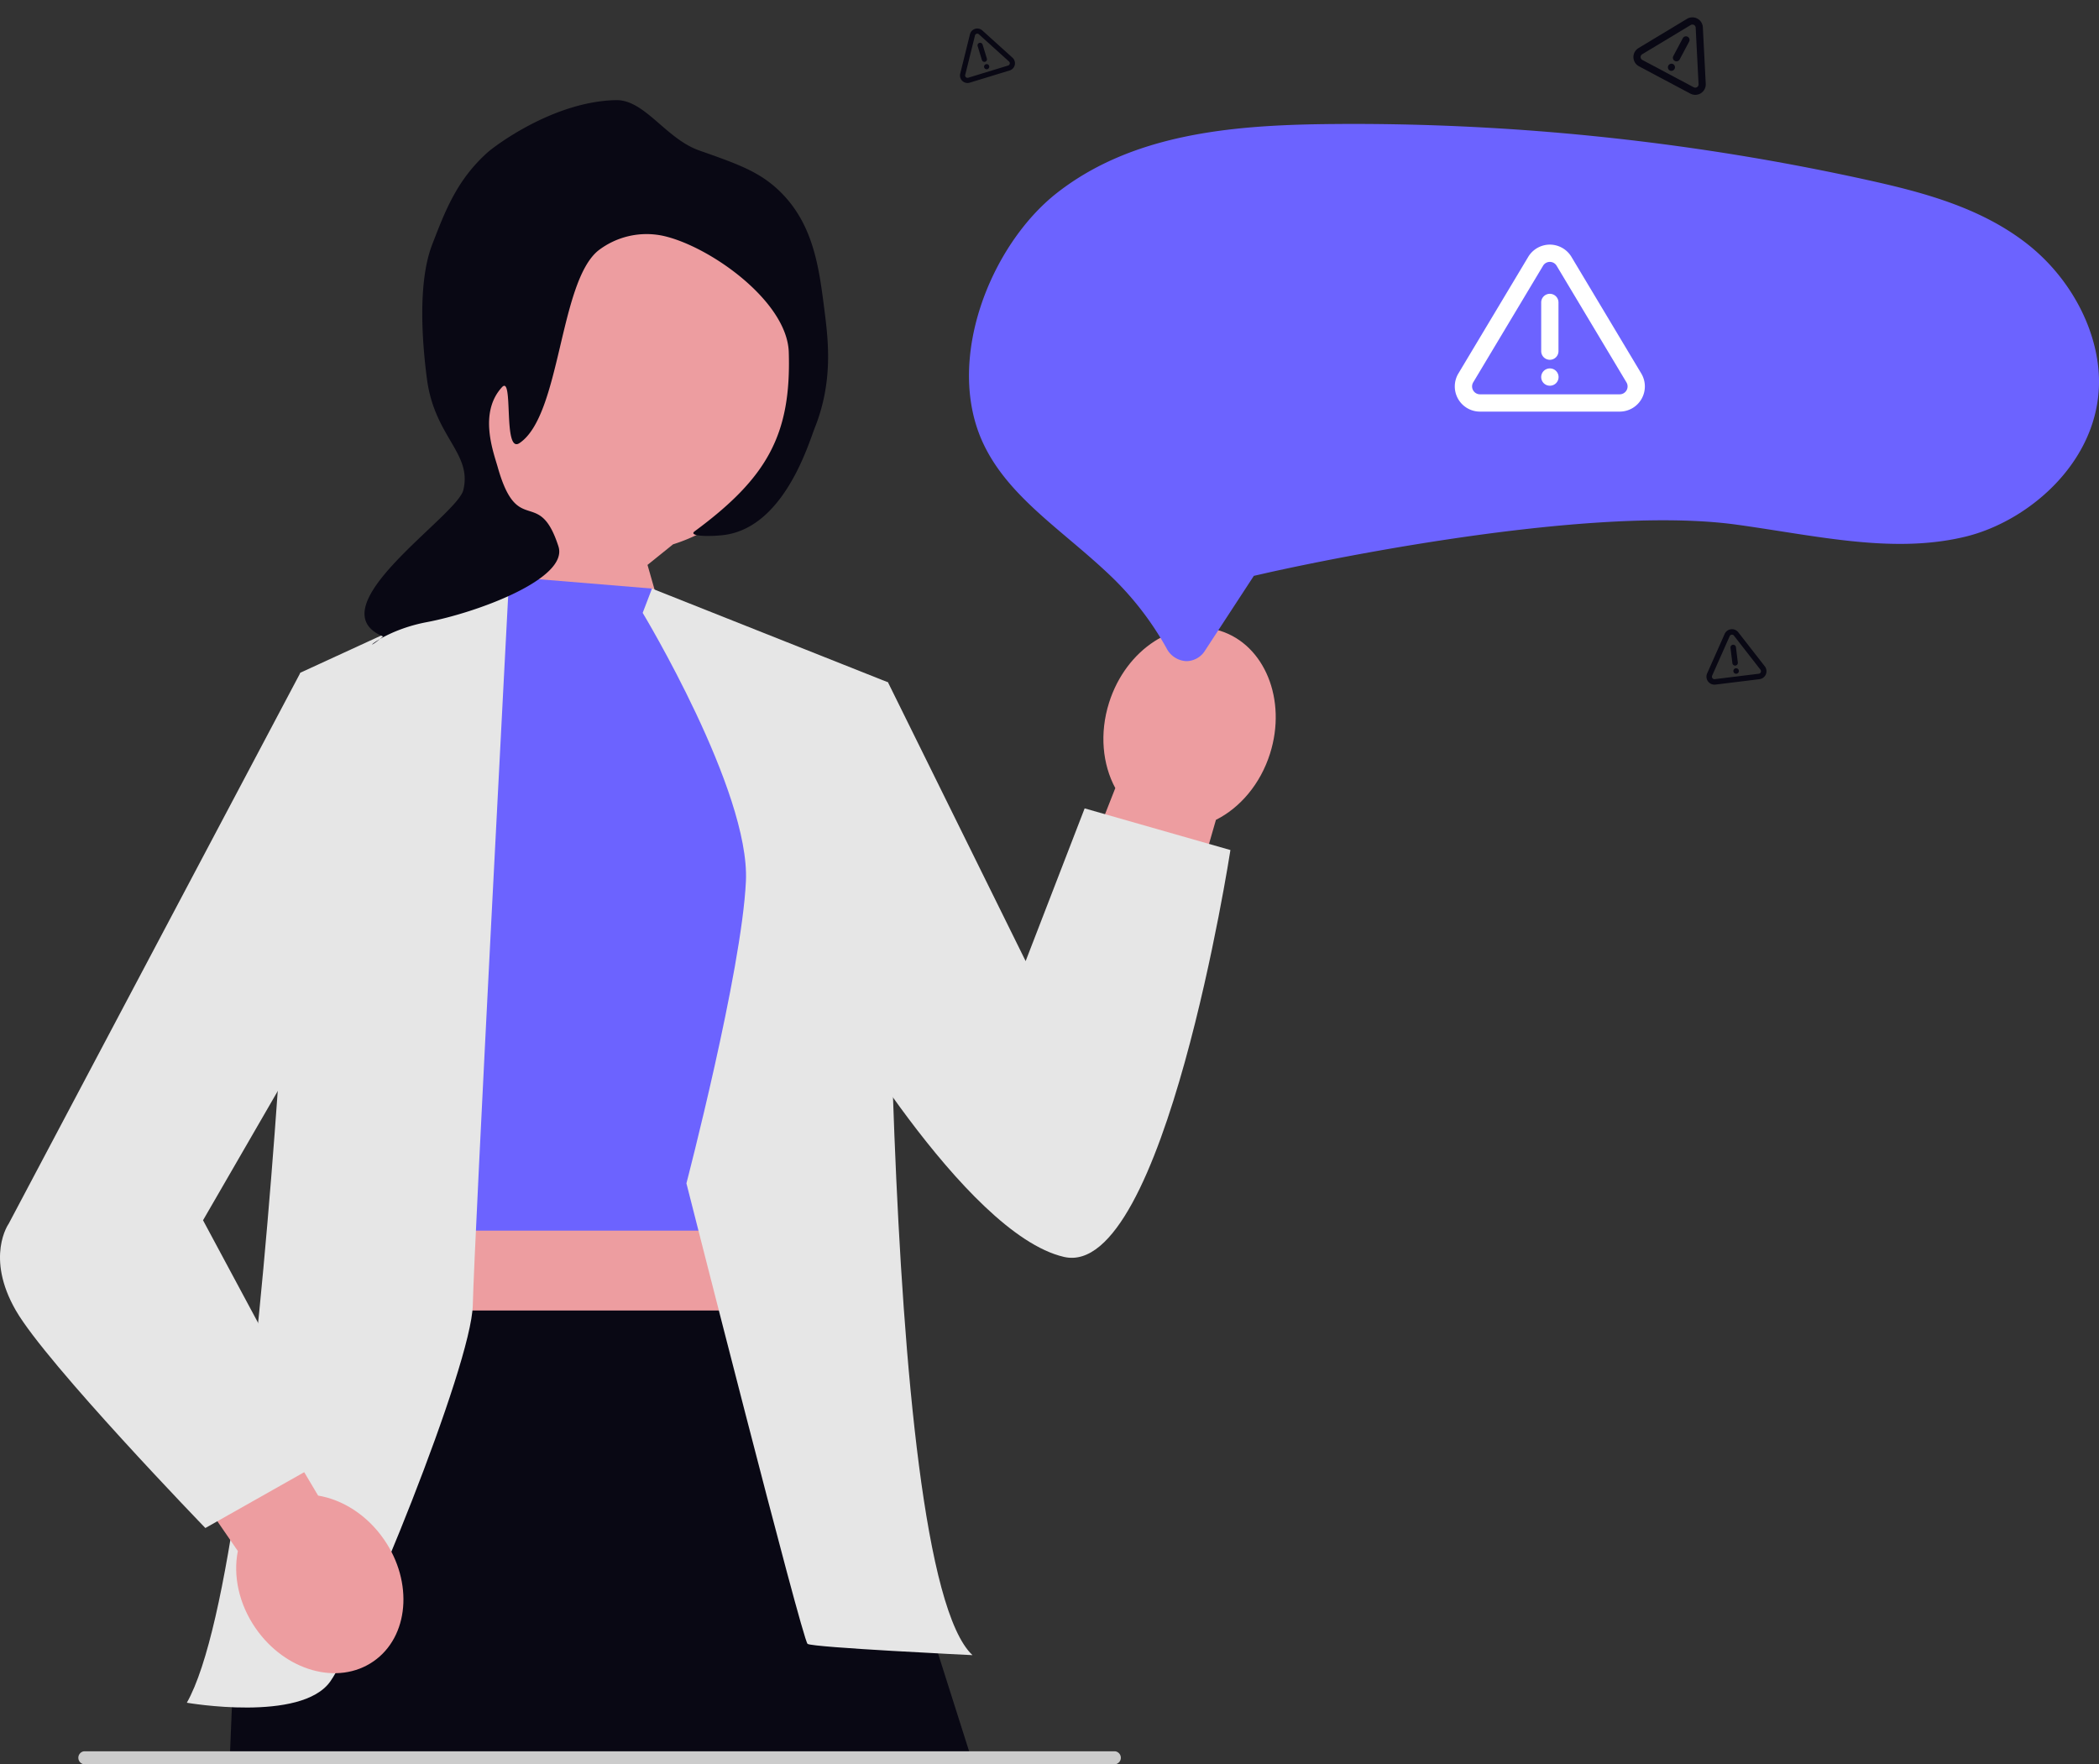 <svg xmlns="http://www.w3.org/2000/svg" width="813.04" height="683.381" viewBox="0 0 813.04 683.381" xmlns:xlink="http://www.w3.org/1999/xlink" role="img" artist="Katerina Limpitsouni" source="https://undraw.co/"><rect x="0" y="0" width="813.04" height="683.381" fill="#333333" stroke="none"/><g transform="translate(-553.48 -178.918)"><path d="M174.447,75.484a66.379,66.379,0,1,1,86.266,63.344l-9.9,7.974,17.767,62.185-20.7,14.646-65.417-54.514s14.132-18,21.711-38.3a66.307,66.307,0,0,1-29.728-55.338Z" transform="translate(553.479 250.932)" fill="#ed9da0"/><path d="M470.989,245.556,423.431,410.821l-48.1-33.379,56.676-144.191c-4.943-9.154-6.171-21.185-2.417-33.078,6.569-20.809,25.855-33.271,43.076-27.835s25.857,26.712,19.288,47.521c-3.754,11.893-11.668,21.038-20.97,25.7Z" transform="translate(553.479 250.932)" fill="#ed9da0"/><rect width="171.552" height="199.807" transform="translate(694.197 561.744)" fill="#ed9da0"/><path d="M130.186,435.608,91.274,553.849l-2.318,56.536H376.665L321.177,435.608Z" transform="translate(553.479 250.932)" fill="#090814"/><path d="M431.948,611.367H32.511a2.539,2.539,0,0,1,0-5.023H431.948a2.533,2.533,0,0,1,0,5.023Z" transform="translate(553.479 250.932)" fill="#ccc"/><path d="M198.3,151.484l-40.781,93.13,4.035,160.059H299.389l4.327-169.834-51.172-78.874Z" transform="translate(553.479 250.932)" fill="#6c63ff"/><path d="M116.371,188.543s-11.939,342.471-44,398.987c0,0,44.3,7.72,55.57-8.247s54.727-122.271,55.2-145.813,14.086-282.1,14.086-282.1l-80.858,37.173Z" transform="translate(553.479 250.932)" fill="#e6e6e6"/><path d="M248.944,165.377l3.6-9.411,91.407,36.3S339.686,534.514,376.69,569.1c0,0-61.82-2.949-63.873-4.365s-46.934-178.392-46.934-178.392,21.395-81.986,23.046-116.993-39.986-103.97-39.986-103.97Z" transform="translate(553.479 250.932)" fill="#e6e6e6"/><path d="M320.758,198.956l23.193-6.691,53.329,108,22.855-59.155L476.6,257.247s-25.666,166.562-64.469,157.6-91.375-100.428-91.375-100.428V198.956Z" transform="translate(553.479 250.932)" fill="#e6e6e6"/><path d="M92.13,528.775,14.3,415.627l35.781-31.48L123.22,507.293c9.486,1.582,18.967,7.508,25.522,16.993,11.468,16.6,9.631,37.744-4.1,47.235S110.468,575.253,99,558.657c-6.554-9.485-8.744-20.449-6.87-29.882Z" transform="translate(553.479 250.932)" fill="#ed9da0"/><path d="M130.186,198.091l-13.815-9.549L3.361,402s-9.173,12.872,2.792,33.611S79.545,519.86,79.545,519.86l48.4-27.337-49.3-91.87,46.466-80.374,5.071-122.187Z" transform="translate(553.479 250.932)" fill="#e6e6e6"/><path d="M361.431,19.483c14.844,5.216,23.337,8.2,31.118,15.7,13.141,12.661,15.311,29.58,17.325,45.3,1.577,12.3,3.616,28.2-3.6,46.368-2.458,6.2-11.737,38.016-34.555,41.506-4.481.686-15,.865-11.97-1.374,28.067-20.72,37.4-37.423,36.419-69.358-.611-19.844-30.931-41.267-48.933-45.117a30.661,30.661,0,0,0-24.911,5.8c-15.131,12.422-14.487,63.79-30.443,74.527-6.562,4.417-2.191-26.67-6.813-21.629-9.122,9.946-3.272,25.168-1.631,30.979,7.776,27.518,15.922,7.168,23.509,30.666,4.084,12.633-31.941,25.759-50.952,29.34-18.743,3.531-26.822,13.752-16.974,5.566-26.494-11.119,28.6-46.627,31.075-56.691,3.539-14.382-11.156-20.514-14.1-43.2-2.013-15.514-3.428-37.7,2.054-51.925,5.172-13.431,9.664-25.088,21.416-35.659C282.294,17.747,305.079.489,329.24,0c11.123-.223,19.3,14.941,32.192,19.474h0Z" transform="translate(462.839 217.703)" fill="#090814"/><path d="M562.316,542.2c-.126,0-.252,0-.38-.009a9.051,9.051,0,0,1-7.429-5.025,118.731,118.731,0,0,0-21.971-28.3c-5.156-4.9-10.544-9.459-15.755-13.867-13.442-11.367-26.1-22.073-33.129-36.866-15.321-32.257,2.722-77.185,28.5-97.334,28.912-22.6,66.94-26.143,103.729-26.607q5.735-.072,11.477-.072h0a925.618,925.618,0,0,1,197.621,21.49c21.677,4.756,44.368,10.583,62.6,24.724,18.126,14.057,29.143,36.193,28.068,56.4-1.569,29.493-27.858,51.531-51.8,57.292-22.817,5.487-46.52,1.779-71.614-2.148-5.54-.866-11.268-1.763-16.932-2.542-61.56-8.462-177.2,17.621-182.1,18.735l-4.854,1.105L569.519,538a8.621,8.621,0,0,1-7.2,4.208Z" transform="translate(450.801 -107.199)" fill="#6c63ff"/><g transform="translate(-377.562 -54.635) rotate(-17)"><path d="M12,15.637a1,1,0,0,1-1-1V9a1,1,0,0,1,2,0v5.637A1,1,0,0,1,12,15.637Z" transform="translate(1168 614.363)" fill="#090814"/><path d="M12,1.668a2.93,2.93,0,0,1,2.492,1.4l0,0L22.6,16.612l.008.014A2.914,2.914,0,0,1,20.119,21H3.882a2.914,2.914,0,0,1-2.491-4.371l.008-.014L9.489,3.1l.019-.032A2.93,2.93,0,0,1,12,1.668Zm.78,2.438A.914.914,0,0,0,11.23,4.09l-.009.015L3.12,17.631A.914.914,0,0,0,3.9,19H20.1a.914.914,0,0,0,.78-1.365Z" transform="translate(1168 615)" fill="#090814"/><path d="M12.01,17H12a1,1,0,0,1,0-2h.01a1,1,0,0,1,0,2Z" transform="translate(1168 616)" fill="#090814"/></g><g transform="translate(454.737 -914.381) rotate(28)"><g transform="translate(1169.002 616.668)"><path d="M12.394,18.642A1.394,1.394,0,0,1,11,17.249V9.394a1.394,1.394,0,0,1,2.787,0v7.855A1.394,1.394,0,0,1,12.394,18.642Z" transform="translate(2.933 -0.063)" fill="#090814"/><path d="M16.329,1.668A4.084,4.084,0,0,1,19.8,3.624l0,.006L31.1,22.494l.012.02A4.061,4.061,0,0,1,27.642,28.6H5.015a4.061,4.061,0,0,1-3.471-6.091l.011-.019L12.83,3.669l.026-.044A4.084,4.084,0,0,1,16.329,1.668Zm1.088,3.4a1.274,1.274,0,0,0-2.161-.023l-.012.021L3.953,23.913a1.274,1.274,0,0,0,1.087,1.9H27.617a1.274,1.274,0,0,0,1.087-1.9Z" transform="translate(-1.002 -1.668)" fill="#090814"/><path d="M12.408,17.787h-.014a1.394,1.394,0,0,1,0-2.787h.014a1.394,1.394,0,0,1,0,2.787Z" transform="translate(2.933 4.973)" fill="#090814"/></g></g><g transform="translate(-23.074 -45.527) rotate(-7)"><g transform="translate(1169.002 616.668)"><path d="M12.063,16.117A1.063,1.063,0,0,1,11,15.054V9.063a1.063,1.063,0,0,1,2.126,0v5.991A1.063,1.063,0,0,1,12.063,16.117Z" transform="translate(-0.373 -1.946)" fill="#090814"/><path d="M12.692,1.668A3.115,3.115,0,0,1,15.341,3.16l0,0L23.96,17.553l.009.015a3.1,3.1,0,0,1-2.648,4.644H4.063a3.1,3.1,0,0,1-2.648-4.646l.009-.015,8.6-14.358.02-.034A3.115,3.115,0,0,1,12.692,1.668Zm.83,2.592a.972.972,0,0,0-1.648-.017l-.009.016L3.253,18.635a.972.972,0,0,0,.829,1.451H21.3a.972.972,0,0,0,.829-1.45Z" transform="translate(-1.002 -1.668)" fill="#090814"/><path d="M12.074,17.126h-.011a1.063,1.063,0,1,1,0-2.126h.011a1.063,1.063,0,1,1,0,2.126Z" transform="translate(-0.373 0.234)" fill="#090814"/></g></g><g transform="translate(-52.001 -343.001)"><g transform="translate(1169.002 616.668)"><path d="M14.346,33.556A3.346,3.346,0,0,1,11,30.209V11.346a3.346,3.346,0,0,1,6.693,0V30.209A3.346,3.346,0,0,1,14.346,33.556Z" transform="translate(22.457 11.059)" fill="#fff"/><path d="M37.806,1.668a9.806,9.806,0,0,1,8.34,4.7l.009.015,27.126,45.3.028.048a9.751,9.751,0,0,1-8.335,14.622H10.639A9.751,9.751,0,0,1,2.3,51.72l.027-.046L29.4,6.473q.03-.054.062-.107A9.806,9.806,0,0,1,37.806,1.668Zm2.612,8.16a3.059,3.059,0,0,0-5.189-.055l-.03.051L8.089,55.086a3.059,3.059,0,0,0,2.61,4.569H64.913a3.059,3.059,0,0,0,2.609-4.566Z" transform="translate(-1.002 -1.668)" fill="#fff"/><path d="M14.38,21.693h-.033a3.346,3.346,0,0,1,0-6.693h.033a3.346,3.346,0,1,1,0,6.693Z" transform="translate(22.457 32.961)" fill="#fff"/></g></g></g></svg>